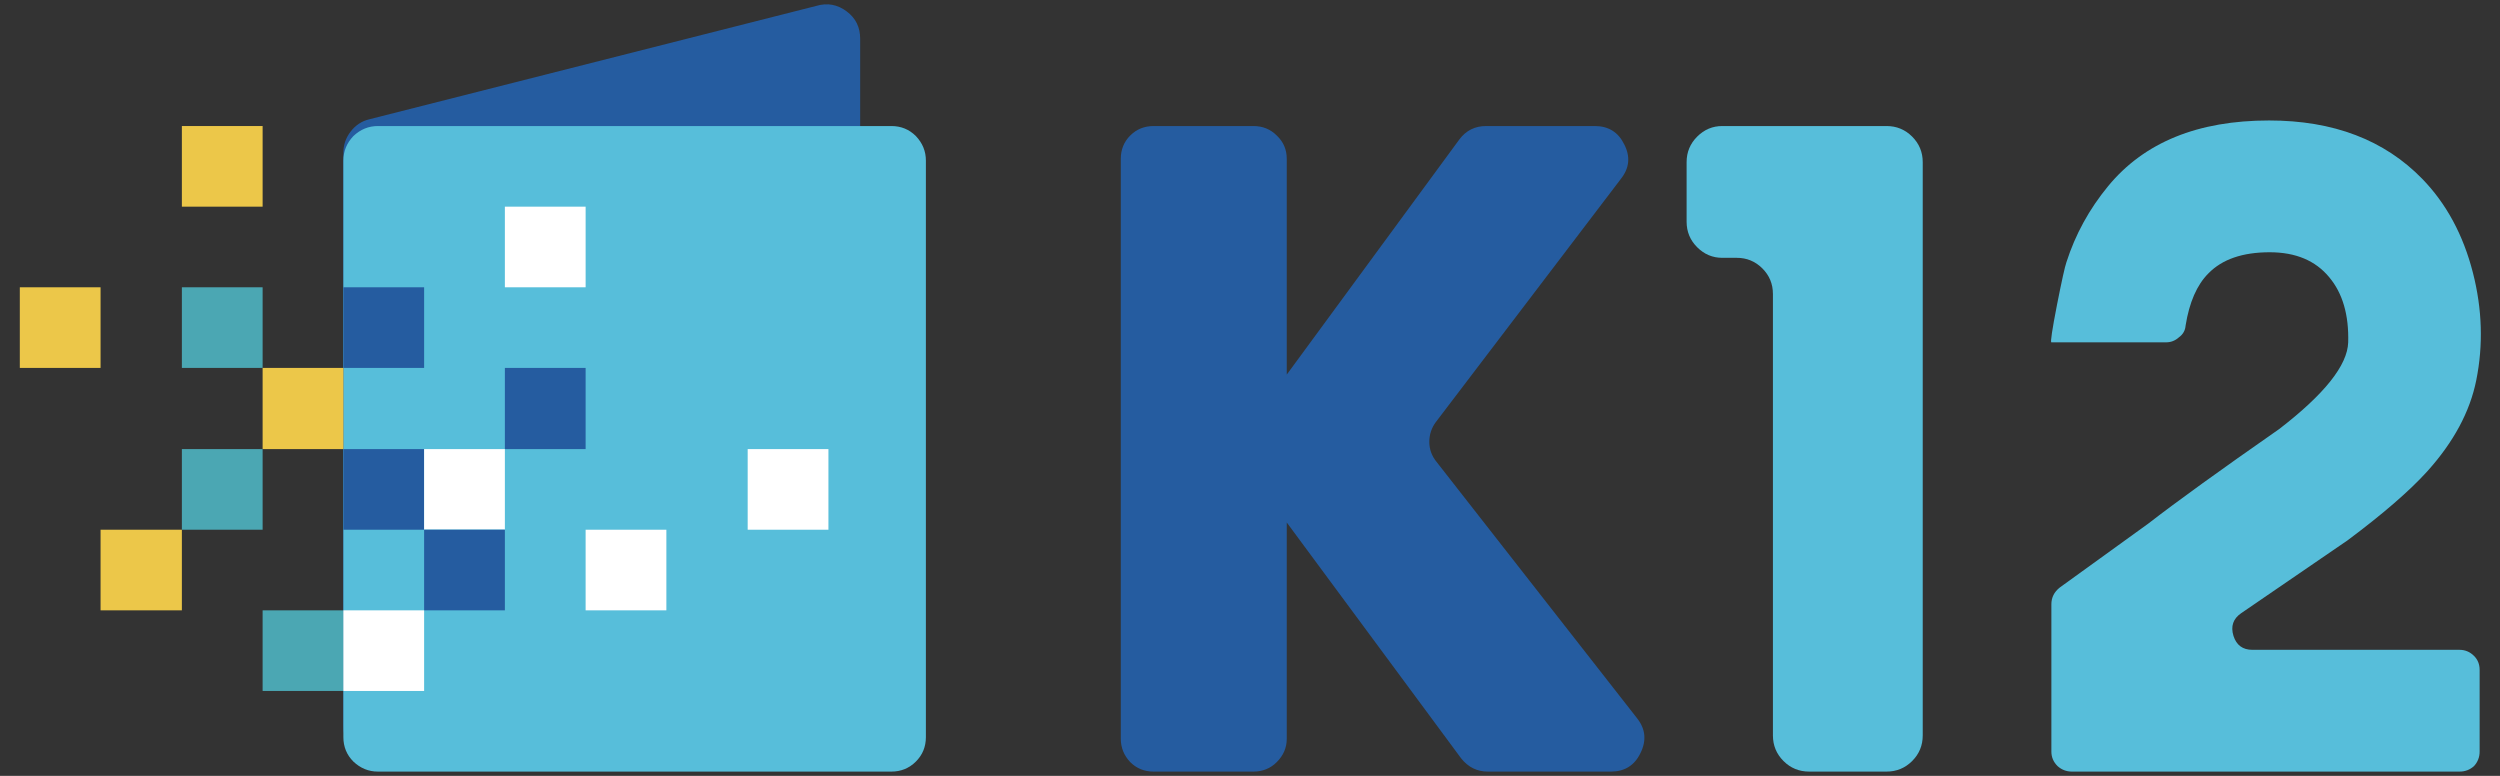 
<svg xmlns="http://www.w3.org/2000/svg" version="1.1" xmlns:xlink="http://www.w3.org/1999/xlink" preserveAspectRatio="none" x="0px" y="0px" width="145px" height="45px" viewBox="0 0 145 45">
<rect x="0" y="0" width="145" height="45" fill="#333333" stroke="none"/>
<defs/>

<g id="Layer_1">
<g transform="matrix( 0.646, 0, 0, 0.645, 72.5,22.5) ">
<g id="Layer_1">
<g transform="matrix( 1, 0, 0, 1, -110.45,-34.5) ">
<g>
<g>
<path fill="#255CA0" stroke="none" d="
M 127.2 41.15
Q 126.55 40.35 126.55 39.35 126.55 38.35 127.15 37.55
L 143.75 15.7
Q 144.9 14.25 144.05 12.6 143.25 10.95 141.4 10.95
L 131.65 10.95
Q 130.15 10.95 129.25 12.15
L 113.75 33.3 113.75 13.9
Q 113.75 12.65 112.85 11.8 112 10.95 110.75 10.95
L 101.8 10.95
Q 100.55 10.95 99.7 11.8 98.85 12.65 98.85 13.9
L 98.85 66.05
Q 98.85 67.25 99.7 68.15 100.55 69 101.8 69
L 110.75 69
Q 112 69 112.85 68.15 113.75 67.25 113.75 66.05
L 113.75 46.6 129.4 67.8
Q 130.35 69 131.8 69
L 142.85 69
Q 144.7 69 145.5 67.35 146.35 65.65 145.2 64.2
L 127.2 41.15 Z"/>
</g>
</g>
</g>

<g transform="matrix( 1, 0, 0, 1, -110.45,-34.5) ">
<g>
<g>
<path fill="#57BEDA" stroke="none" d="
M 170.85 14.2
Q 170.85 12.85 169.9 11.9 168.95 10.95 167.6 10.95
L 152.85 10.95
Q 151.55 10.95 150.6 11.9 149.65 12.85 149.65 14.2
L 149.65 19.55
Q 149.65 20.9 150.6 21.85 151.55 22.8 152.85 22.8
L 154.15 22.8
Q 155.5 22.8 156.45 23.75 157.4 24.7 157.4 26.05
L 157.4 65.75
Q 157.4 67.1 158.35 68.05 159.3 69 160.65 69
L 167.6 69
Q 168.95 69 169.9 68.05 170.85 67.1 170.85 65.75
L 170.85 14.2 Z"/>
</g>
</g>
</g>

<g transform="matrix( 1, 0, 0, 1, -110.45,-34.5) ">
<g>
<g>
<path fill="#57BEDA" stroke="none" d="
M 209 48.2
Q 213.75 44.65 216.15 42 219.7 38.05 220.55 33.8 221.5 29.05 220.25 24.15 218.95 19.05 215.7 15.7 210.6 10.45 201.95 10.45 192.35 10.45 187.5 16.35 184.95 19.45 183.75 23.2 183.55 23.75 182.9 27.05 182.25 30.4 182.4 30.4
L 192.7 30.4
Q 193.35 30.4 193.85 29.95 194.4 29.55 194.45 28.9 194.95 25.75 196.5 24.2 198.35 22.3 202 22.3 205.5 22.3 207.35 24.55 209.15 26.7 209.05 30.4 208.95 33.5 202.85 38.2 194.9 43.75 191.1 46.7
L 183.15 52.45
Q 182.4 53.05 182.4 53.95
L 182.4 67.2
Q 182.4 67.95 182.95 68.5 183.5 69 184.25 69
L 219.05 69
Q 219.8 69 220.35 68.5 220.85 67.95 220.85 67.2
L 220.85 59.85
Q 220.85 59.1 220.35 58.6 219.8 58.05 219.05 58.05
L 200.45 58.05
Q 199.15 58.05 198.75 56.8 198.35 55.5 199.45 54.75
L 209 48.2 Z"/>
</g>
</g>
</g>

<g transform="matrix( 1, 0, 0, 1, -110.45,-34.5) ">
<g>
<g>
<path fill="#255CA0" stroke="none" d="
M 74.25 0.65
Q 73 -0.3 71.5 0.15
L 31.35 10.35
Q 30.35 10.6 29.7 11.45 29.05 12.3 29.05 13.35
L 29.05 64.95
Q 29.05 66.5 30.3 67.45 31.5 68.35 33 67.95
L 73.2 57.7
Q 74.2 57.45 74.85 56.6 75.45 55.75 75.45 54.7
L 75.45 3.1
Q 75.45 1.55 74.25 0.65 Z"/>
</g>
</g>
</g>

<g transform="matrix( 1, 0, 0, 1, -110.45,-34.5) ">
<g>
<g>
<path fill="#57BEDA" stroke="none" d="
M 81.35 65.9
L 81.35 14.05
Q 81.35 12.8 80.45 11.85 79.55 10.95 78.25 10.95
L 32.15 10.95
Q 30.9 10.95 29.95 11.85 29.05 12.8 29.05 14.05
L 29.05 65.9
Q 29.05 67.2 29.95 68.1 30.9 69 32.15 69
L 78.25 69
Q 79.55 69 80.45 68.1 81.35 67.2 81.35 65.9 Z"/>
</g>
</g>
</g>

<g transform="matrix( 1, 0, 0, 1, -110.45,-34.5) ">
<g>
<g>
<path fill="#ECC749" stroke="none" d="
M 21.8 18.2
L 21.8 10.95 14.55 10.95 14.55 18.2 21.8 18.2 Z"/>
</g>
</g>
</g>

<g transform="matrix( 1, 0, 0, 1, -110.45,-34.5) ">
<g>
<g>
<path fill="#FFFFFF" stroke="none" d="
M 50.8 25.45
L 50.8 18.2 43.55 18.2 43.55 25.45 50.8 25.45 Z"/>
</g>
</g>
</g>

<g transform="matrix( 1, 0, 0, 1, -110.45,-34.5) ">
<g>
<g>
<path fill="#ECC749" stroke="none" d="
M 7.25 32.7
L 7.25 25.45 0 25.45 0 32.7 7.25 32.7 Z"/>
</g>
</g>
</g>

<g transform="matrix( 1, 0, 0, 1, -110.45,-34.5) ">
<g>
<g>
<path fill="#4BA7B3" stroke="none" d="
M 21.8 32.7
L 21.8 25.45 14.55 25.45 14.55 32.7 21.8 32.7 Z"/>
</g>
</g>
</g>

<g transform="matrix( 1, 0, 0, 1, -110.45,-34.5) ">
<g>
<g>
<path fill="#255CA0" stroke="none" d="
M 36.3 32.7
L 36.3 25.45 29.05 25.45 29.05 32.7 36.3 32.7 Z"/>
</g>
</g>
</g>

<g transform="matrix( 1, 0, 0, 1, -110.45,-34.5) ">
<g>
<g>
<path fill="#ECC749" stroke="none" d="
M 29.05 40
L 29.05 32.7 21.8 32.7 21.8 40 29.05 40 Z"/>
</g>
</g>
</g>

<g transform="matrix( 1, 0, 0, 1, -110.45,-34.5) ">
<g>
<g>
<path fill="#255CA0" stroke="none" d="
M 50.8 40
L 50.8 32.7 43.55 32.7 43.55 40 50.8 40 Z"/>
</g>
</g>
</g>

<g transform="matrix( 1, 0, 0, 1, -110.45,-34.5) ">
<g>
<g>
<path fill="#4BA7B3" stroke="none" d="
M 21.8 47.25
L 21.8 40 14.55 40 14.55 47.25 21.8 47.25 Z"/>
</g>
</g>
</g>

<g transform="matrix( 1, 0, 0, 1, -110.45,-34.5) ">
<g>
<g>
<path fill="#255CA0" stroke="none" d="
M 36.3 47.25
L 36.3 40 29.05 40 29.05 47.25 36.3 47.25 Z"/>
</g>
</g>
</g>

<g transform="matrix( 1, 0, 0, 1, -110.45,-34.5) ">
<g>
<g>
<path fill="#FFFFFF" stroke="none" d="
M 43.55 47.25
L 43.55 40 36.3 40 36.3 47.25 43.55 47.25 Z"/>
</g>
</g>
</g>

<g transform="matrix( 1, 0, 0, 1, -110.45,-34.5) ">
<g>
<g>
<path fill="#FFFFFF" stroke="none" d="
M 72.6 47.25
L 72.6 40 65.35 40 65.35 47.25 72.6 47.25 Z"/>
</g>
</g>
</g>

<g transform="matrix( 1, 0, 0, 1, -110.45,-34.5) ">
<g>
<g>
<path fill="#ECC749" stroke="none" d="
M 14.55 47.25
L 7.25 47.25 7.25 54.5 14.55 54.5 14.55 47.25 Z"/>
</g>
</g>
</g>

<g transform="matrix( 1, 0, 0, 1, -110.45,-34.5) ">
<g>
<g>
<path fill="#57BEDA" stroke="none" d="
M 43.55 54.5
L 43.55 47.25 36.3 47.25 36.3 54.5 43.55 54.5 Z"/>
</g>
</g>
</g>

<g transform="matrix( 1, 0, 0, 1, -110.45,-34.5) ">
<g>
<g>
<path fill="#255CA0" stroke="none" d="
M 43.55 54.5
L 43.55 47.25 36.3 47.25 36.3 54.5 43.55 54.5 Z"/>
</g>
</g>
</g>

<g transform="matrix( 1, 0, 0, 1, -110.45,-34.5) ">
<g>
<g>
<path fill="#FFFFFF" stroke="none" d="
M 58.05 47.25
L 50.8 47.25 50.8 54.5 58.05 54.5 58.05 47.25 Z"/>
</g>
</g>
</g>

<g transform="matrix( 1, 0, 0, 1, -110.45,-34.5) ">
<g>
<g>
<path fill="#4BA7B3" stroke="none" d="
M 29.05 61.75
L 29.05 54.5 21.8 54.5 21.8 61.75 29.05 61.75 Z"/>
</g>
</g>
</g>

<g transform="matrix( 1, 0, 0, 1, -110.45,-34.5) ">
<g>
<g>
<path fill="#FFFFFF" stroke="none" d="
M 36.3 61.75
L 36.3 54.5 29.05 54.5 29.05 61.75 36.3 61.75 Z"/>
</g>
</g>
</g>
</g>
</g>
</g>
</svg>
